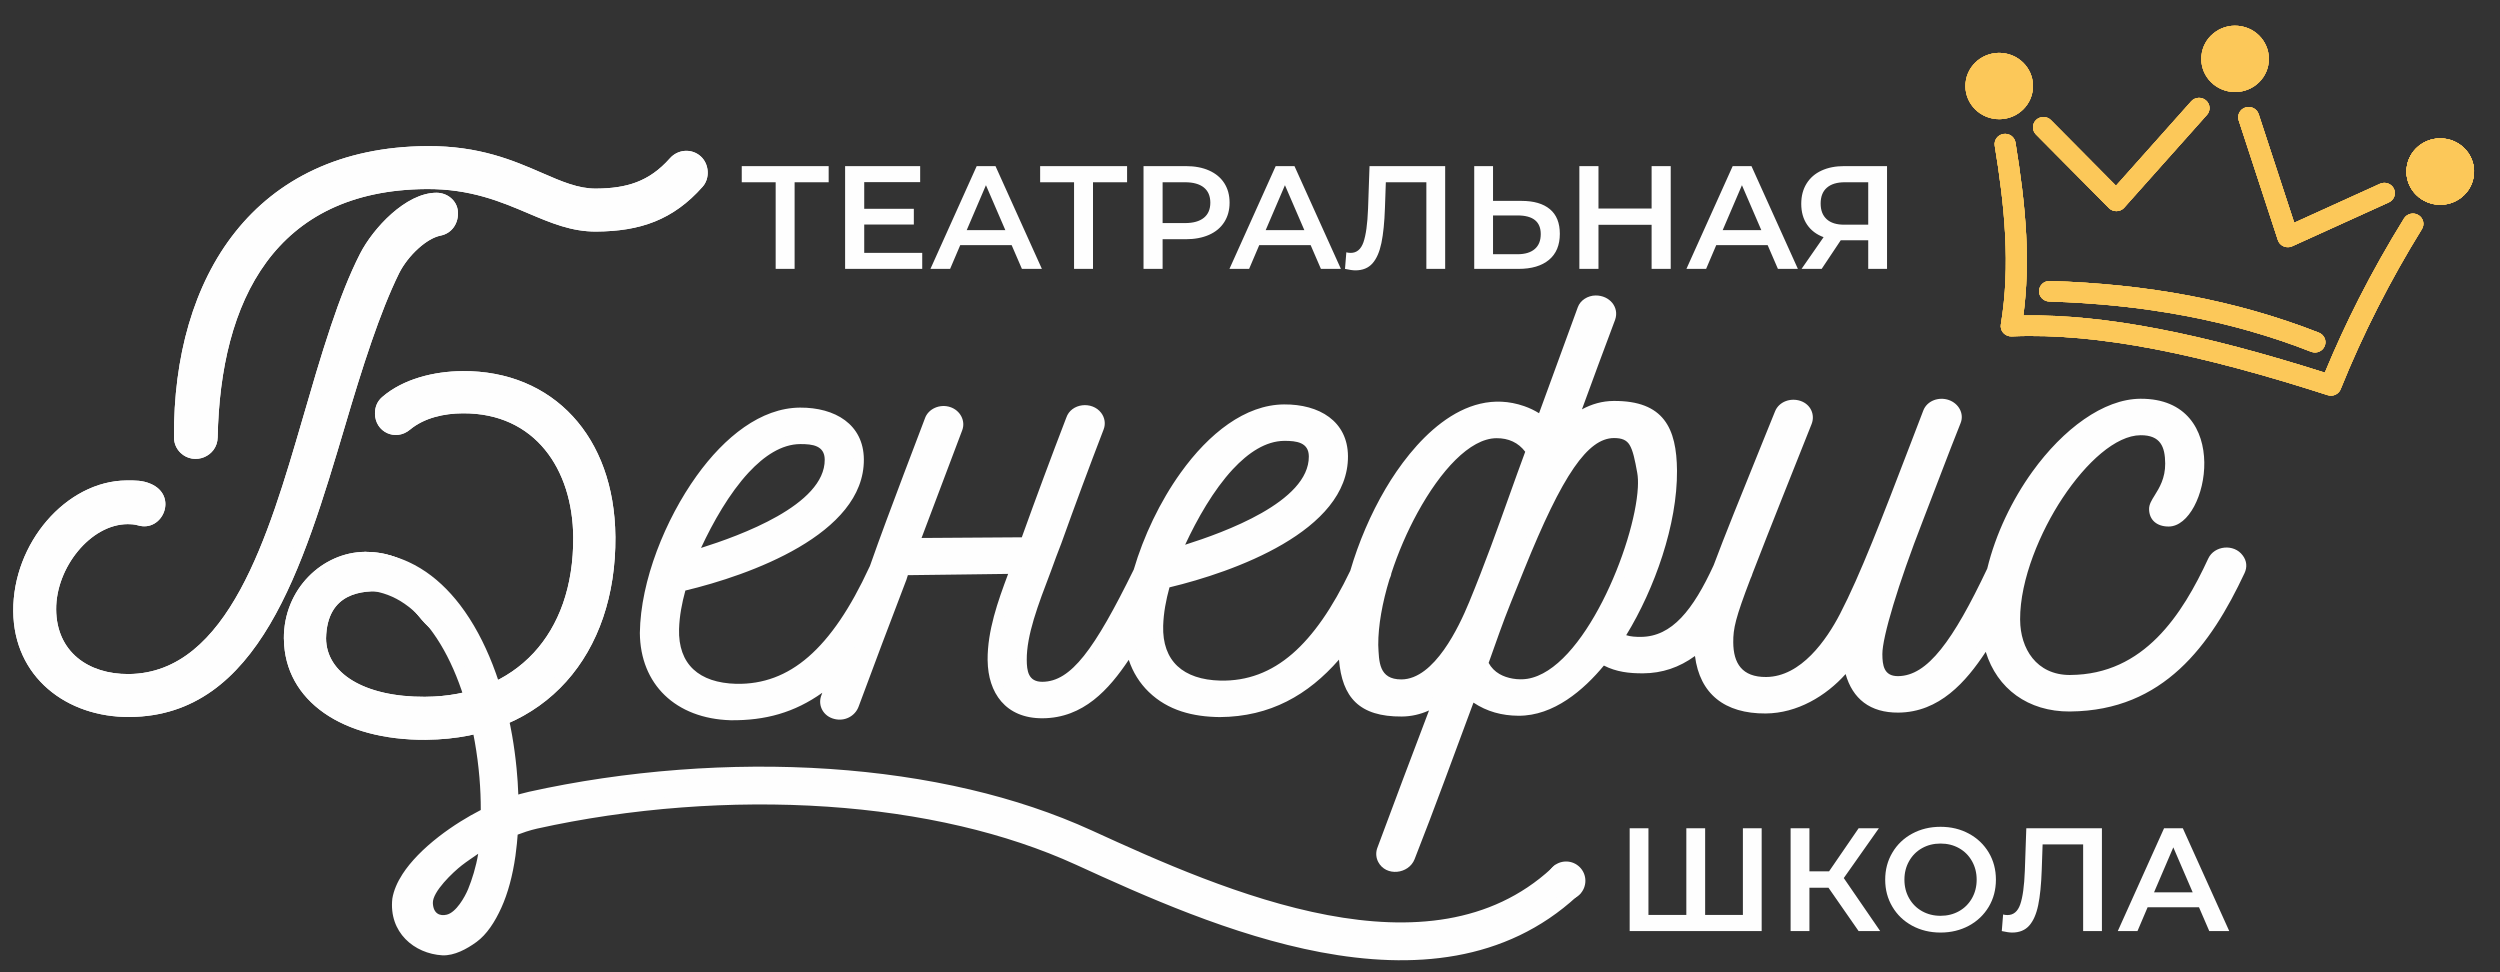 <svg width="90" height="35" viewBox="0 0 90 35" fill="none" xmlns="http://www.w3.org/2000/svg">
<rect x="0" y="0" width="90" height="35" fill="#333333" stroke="none"/>
<path d="M32.153 20.238C31.886 20.135 31.572 20.259 31.463 20.496C30.088 23.471 28.529 24.83 26.502 24.79C25.018 24.761 24.216 23.953 24.261 22.64C24.277 22.156 24.352 21.718 24.521 21.118C27.26 20.478 30.932 18.979 30.913 16.537C30.905 15.431 30.035 14.838 28.799 14.847C25.883 14.866 23.32 19.673 23.222 22.623C23.159 24.512 24.433 25.771 26.484 25.758C28.981 25.741 30.856 24.212 32.43 20.881C32.461 20.814 32.478 20.765 32.478 20.696C32.477 20.512 32.358 20.316 32.153 20.238V20.238ZM24.908 20.009C25.685 18.23 27.101 15.825 28.807 15.814C29.351 15.81 29.871 15.922 29.875 16.544C29.888 18.249 26.955 19.397 24.908 20.009V20.009ZM41.745 20.174C41.467 20.059 41.18 20.175 41.054 20.432C39.564 23.48 38.689 24.71 37.527 24.717C37.008 24.721 36.783 24.423 36.778 23.755C36.771 22.833 37.183 21.748 37.668 20.478L38.031 19.508C38.685 17.684 39.14 16.481 39.557 15.397C39.674 15.095 39.429 14.753 39.058 14.756C38.836 14.757 38.645 14.876 38.566 15.082C38.112 16.262 37.524 17.83 36.919 19.515L32.914 19.542L34.465 15.431C34.579 15.128 34.337 14.787 33.966 14.789C33.743 14.791 33.553 14.91 33.474 15.115C33.02 16.295 32.432 17.863 31.802 19.549L31.463 20.519L29.743 25.091C29.51 25.71 30.5 26.013 30.734 25.384C31.48 23.373 32.066 21.805 32.551 20.535C33.886 20.526 35.245 20.494 36.556 20.485C36.119 21.64 35.732 22.702 35.74 23.762C35.748 24.89 36.348 25.693 37.534 25.685C39.215 25.674 40.374 24.31 42.021 20.818C42.143 20.559 42.023 20.29 41.745 20.174V20.174ZM49.581 20.123C49.313 20.02 49 20.144 48.891 20.381C47.516 23.356 45.957 24.715 43.93 24.675C42.446 24.646 41.644 23.837 41.688 22.524C41.705 22.04 41.78 21.602 41.949 21.002C44.688 20.362 48.36 18.864 48.341 16.422C48.333 15.316 47.463 14.723 46.227 14.731C43.31 14.751 40.748 19.558 40.65 22.508C40.587 24.397 41.861 25.656 43.912 25.643C46.409 25.626 48.283 24.096 49.858 20.766C49.975 20.517 49.851 20.227 49.581 20.123V20.123ZM42.336 19.894C43.113 18.115 44.529 15.71 46.234 15.699C46.778 15.695 47.298 15.807 47.303 16.429C47.316 18.133 44.383 19.282 42.336 19.894V19.894ZM62.386 19.992C62.188 19.993 62 20.113 61.918 20.294C61.125 22.054 60.308 23.092 59.072 23.101C58.8 23.102 58.528 23.081 58.28 22.945C59.428 21.14 60.201 18.762 60.187 16.943C60.174 15.284 59.6 14.597 58.093 14.607C57.573 14.61 57.08 14.798 56.589 15.193C57.073 13.853 57.551 12.558 57.97 11.452C58.084 11.149 57.841 10.807 57.445 10.81C57.248 10.812 57.046 10.927 56.978 11.113L55.501 15.154C55.103 14.857 54.583 14.634 53.89 14.634C50.998 14.635 48.343 19.901 48.369 23.287C48.382 24.945 48.955 25.632 50.463 25.622C50.908 25.619 51.352 25.478 51.795 25.176C51.14 26.885 50.464 28.687 49.759 30.58C49.665 30.834 49.809 31.12 50.086 31.2C50.355 31.277 50.659 31.105 50.751 30.873C51.314 29.443 52.083 27.339 52.955 25.007C53.378 25.35 53.924 25.59 54.666 25.595C55.753 25.601 56.811 24.843 57.692 23.732C58.139 24.005 58.609 24.071 59.153 24.068C60.686 24.057 61.894 22.946 62.885 20.68C63.036 20.335 62.707 19.99 62.386 19.992V19.992ZM50.456 24.632C49.714 24.637 49.439 24.224 49.432 23.233C49.41 20.446 51.796 15.616 53.873 15.602C54.416 15.599 54.839 15.826 55.114 16.239C54.532 17.786 53.911 19.685 53.054 21.758C52.211 23.799 51.296 24.626 50.456 24.632V24.632ZM54.683 24.627C54.09 24.599 53.618 24.358 53.392 23.875C53.658 23.136 53.91 22.392 54.215 21.635L54.701 20.434C56.075 17.032 57.012 15.604 58.1 15.597C58.842 15.592 58.947 16.019 59.124 16.996C59.434 18.699 57.219 24.745 54.683 24.627ZM72.546 19.971C72.281 19.85 71.971 19.981 71.856 20.229C70.48 23.191 69.515 24.506 68.328 24.514C67.809 24.517 67.585 24.219 67.579 23.551C67.575 22.929 68.125 21.058 69.05 18.681C69.41 17.756 69.873 16.509 70.408 15.17C70.528 14.87 70.279 14.526 69.884 14.529C69.686 14.53 69.488 14.646 69.417 14.831C68.155 18.11 67.25 20.554 66.407 22.177C65.593 23.744 64.596 24.538 63.582 24.545C62.692 24.551 62.219 24.07 62.212 23.126C62.205 22.204 62.471 21.718 65.044 15.206C65.163 14.905 64.965 14.561 64.544 14.564C64.347 14.565 64.152 14.683 64.077 14.867C61.749 20.619 61.165 21.981 61.173 23.133C61.185 24.699 62.008 25.523 63.565 25.513C64.771 25.505 65.876 24.75 66.543 23.857C66.7 24.87 67.248 25.488 68.336 25.481C69.992 25.47 71.224 24.059 72.798 20.614C72.911 20.366 72.811 20.092 72.546 19.971V19.971ZM80.357 19.919C80.09 19.816 79.777 19.941 79.667 20.177C78.439 22.829 76.931 24.457 74.533 24.473C73.347 24.48 72.549 23.61 72.539 22.32C72.518 19.556 75.132 15.508 77.061 15.495C77.802 15.49 78.126 15.879 78.133 16.686C78.14 17.607 77.549 18.003 77.552 18.325C77.554 18.625 77.753 18.785 78.074 18.782C78.643 18.779 79.179 17.715 79.171 16.679C79.161 15.412 78.462 14.518 77.053 14.527C74.532 14.544 71.473 18.711 71.501 22.304C71.515 24.193 72.711 25.452 74.516 25.44C77.383 25.421 79.157 23.708 80.634 20.562C80.665 20.495 80.683 20.447 80.682 20.378C80.681 20.193 80.562 19.997 80.357 19.919V19.919Z" fill="#FEFEFE"/>
<path d="M32.083 20.398C31.931 20.34 31.744 20.395 31.657 20.523C31.294 21.564 30.871 22.616 30.481 23.651C31.098 22.947 31.668 22.043 32.204 20.928C32.265 20.768 32.342 20.671 32.231 20.514C32.195 20.464 32.145 20.421 32.083 20.398ZM31.826 20.04C32.136 19.987 32.404 20.116 32.566 20.362C33.895 20.353 35.225 20.321 36.555 20.313C36.684 20.312 36.772 20.431 36.73 20.543C36.345 21.565 35.914 22.68 35.925 23.776C35.937 24.734 36.406 25.52 37.534 25.512C38.316 25.507 38.981 25.182 39.649 24.445C39.934 24.13 40.22 23.74 40.514 23.27C40.437 22.814 40.456 22.355 40.515 21.898C40.076 22.72 39.688 23.353 39.316 23.818C38.728 24.555 38.172 24.886 37.528 24.89C36.778 24.895 36.597 24.354 36.593 23.756C36.589 23.277 36.693 22.76 36.86 22.201C37.025 21.646 37.25 21.056 37.493 20.42C37.905 19.322 38.298 18.218 38.708 17.118C38.95 16.468 39.17 15.891 39.383 15.339C39.516 14.992 38.93 14.709 38.735 15.154C38.171 16.62 37.625 18.093 37.095 19.57C37.068 19.645 36.991 19.691 36.911 19.688L32.915 19.714C32.786 19.715 32.698 19.596 32.739 19.485L34.29 15.374C34.422 15.017 33.834 14.75 33.643 15.188C33.078 16.656 32.53 18.13 31.978 19.603L31.826 20.04V20.04ZM31.292 20.427L31.315 20.382C31.702 19.275 32.116 18.186 32.529 17.086C32.803 16.357 33.061 15.678 33.294 15.071C33.412 14.715 33.834 14.532 34.206 14.654C34.569 14.773 34.768 15.15 34.64 15.489L33.176 19.367L36.785 19.343C37.303 17.903 37.836 16.467 38.386 15.037C38.561 14.512 39.317 14.431 39.643 14.864C39.773 15.036 39.808 15.257 39.732 15.456C39.207 16.82 38.7 18.188 38.207 19.563C38.084 19.883 37.956 20.213 37.843 20.535C37.601 21.17 37.377 21.758 37.217 22.293C37.059 22.825 36.96 23.312 36.963 23.754C36.966 24.146 37.013 24.548 37.526 24.545C38.043 24.541 38.507 24.253 39.019 23.612C39.542 22.956 40.108 21.942 40.815 20.505C41.165 19.313 41.756 18.061 42.504 17.019C43.518 15.605 44.826 14.568 46.226 14.559C47.49 14.55 48.517 15.159 48.527 16.421C48.547 19.122 44.401 20.594 42.101 21.145C41.975 21.608 41.89 22.051 41.874 22.53C41.839 23.798 42.591 24.468 43.934 24.502C44.897 24.521 45.751 24.206 46.529 23.532C47.281 22.879 47.966 21.89 48.611 20.544C48.908 19.527 49.345 18.502 49.881 17.593C50.83 15.984 52.654 13.851 54.871 14.621C55.067 14.689 55.245 14.776 55.406 14.876L56.802 11.057C56.894 10.806 57.161 10.64 57.443 10.637C57.944 10.634 58.301 11.059 58.145 11.509C57.739 12.583 57.345 13.66 56.95 14.737C57.303 14.545 57.68 14.437 58.092 14.434C59.899 14.422 60.36 15.418 60.372 16.942C60.387 18.88 59.568 21.193 58.543 22.867C58.712 22.921 58.894 22.929 59.071 22.928C59.631 22.924 60.1 22.683 60.522 22.24C60.944 21.797 61.321 21.155 61.692 20.347C62.076 19.317 62.647 17.908 63.472 15.87L63.903 14.806C64.042 14.462 64.457 14.309 64.822 14.434C65.188 14.56 65.349 14.932 65.218 15.265C64.508 17.056 63.785 18.846 63.092 20.642C63.076 20.709 63.047 20.768 63.019 20.831C62.477 22.248 62.393 22.624 62.397 23.125C62.402 23.878 62.713 24.378 63.581 24.372C64.838 24.364 65.757 23.032 66.24 22.102C66.969 20.697 67.752 18.657 68.777 15.983L69.241 14.773C69.377 14.426 69.794 14.275 70.157 14.4C70.513 14.524 70.718 14.891 70.582 15.231C70.116 16.396 69.68 17.571 69.225 18.74C68.773 19.902 68.41 20.943 68.159 21.775C67.902 22.626 67.763 23.25 67.765 23.55C67.768 23.942 67.814 24.344 68.328 24.341C68.857 24.337 69.348 24.029 69.872 23.375C70.386 22.735 70.921 21.777 71.541 20.469C71.844 19.221 72.433 17.997 73.167 16.978C74.276 15.441 75.727 14.364 77.052 14.355C80.398 14.333 79.506 18.946 78.075 18.955C77.655 18.958 77.369 18.725 77.367 18.326C77.365 18.159 77.457 18.011 77.573 17.825C77.734 17.566 77.951 17.218 77.947 16.686C77.943 16.088 77.781 15.663 77.061 15.668C76.175 15.673 75.108 16.636 74.251 17.93C73.461 19.122 72.718 20.852 72.724 22.305L72.725 22.32C72.731 23.345 73.309 24.299 74.516 24.3L74.533 24.299C77.188 24.283 78.564 22.122 79.496 20.109C79.714 19.638 80.422 19.566 80.737 19.995C80.886 20.188 80.904 20.42 80.804 20.631C79.585 23.229 77.885 25.582 74.535 25.613L74.516 25.614C73.007 25.622 71.895 24.79 71.487 23.466C70.776 24.546 69.819 25.644 68.337 25.654C67.323 25.66 66.695 25.158 66.442 24.266C65.736 25.057 64.697 25.678 63.566 25.685C62.085 25.695 61.192 24.978 61.019 23.616C60.454 24.029 59.835 24.236 59.154 24.24C58.653 24.243 58.185 24.189 57.74 23.96C57.014 24.839 55.932 25.774 54.665 25.767C54.071 25.764 53.528 25.617 53.045 25.294C52.344 27.174 51.66 29.065 50.925 30.932C50.712 31.472 49.895 31.565 49.616 31.031C49.542 30.889 49.523 30.721 49.572 30.559C49.574 30.552 49.58 30.529 49.584 30.524C50.199 28.872 50.817 27.222 51.445 25.576C51.137 25.715 50.808 25.793 50.464 25.795C48.932 25.805 48.317 25.106 48.203 23.747C47.094 25.018 45.726 25.803 43.913 25.815C42.943 25.805 42.048 25.579 41.356 24.91C41.029 24.593 40.784 24.203 40.635 23.754C39.921 24.82 39.005 25.848 37.535 25.858C36.194 25.866 35.569 24.934 35.555 23.779L35.554 23.762C35.547 22.703 35.922 21.65 36.293 20.66C35.089 20.671 33.886 20.697 32.683 20.706C32.651 20.788 32.642 20.86 32.604 20.941C32.03 22.439 31.466 23.937 30.909 25.441C30.782 25.782 30.408 25.981 30.03 25.881C29.649 25.785 29.446 25.419 29.555 25.071C29.568 25.027 29.587 24.982 29.603 24.939C28.604 25.651 27.555 25.942 26.306 25.929C24.32 25.871 23.049 24.632 23.035 22.787C23.058 20.899 23.96 18.69 25.076 17.134C26.09 15.72 27.398 14.683 28.799 14.674C30.062 14.666 31.089 15.275 31.099 16.537C31.119 19.237 26.973 20.709 24.673 21.26C24.547 21.723 24.462 22.166 24.446 22.645C24.411 23.914 25.164 24.583 26.506 24.618C27.469 24.636 28.323 24.322 29.101 23.647C29.896 22.957 30.615 21.893 31.292 20.427V20.427ZM30.47 22.635C29.541 23.958 28.305 24.998 26.498 24.963C24.946 24.925 24.038 24.097 24.075 22.636C24.093 22.095 24.195 21.596 24.341 21.074C24.359 21.011 24.412 20.965 24.476 20.95C26.594 20.455 30.747 19.052 30.728 16.538C30.72 15.473 29.852 15.013 28.8 15.019C27.54 15.027 26.335 16 25.384 17.326C24.308 18.826 23.429 20.965 23.405 22.785C23.418 24.442 24.532 25.532 26.317 25.583C27.627 25.599 28.693 25.241 29.68 24.432L30.47 22.635ZM31.405 23.053C31.013 23.615 30.602 24.091 30.168 24.484C30.082 24.712 29.992 24.941 29.91 25.17C29.79 25.565 30.41 25.73 30.558 25.328L31.405 23.053ZM24.736 19.944C25.363 18.51 26.844 15.654 28.806 15.642C29.471 15.637 30.055 15.821 30.061 16.543C30.075 18.495 26.61 19.682 24.965 20.174C24.814 20.219 24.678 20.079 24.736 19.944V19.944ZM26.953 17.009C26.257 17.759 25.669 18.797 25.237 19.726C26.624 19.287 29.703 18.183 29.69 16.545C29.686 16.041 29.25 15.984 28.807 15.987C28.143 15.991 27.515 16.405 26.953 17.009V17.009ZM41.669 20.332C41.482 20.255 41.305 20.336 41.223 20.504L41.161 20.631C40.958 21.333 40.838 22.007 40.834 22.734C41.156 22.169 41.492 21.51 41.851 20.748C41.933 20.574 41.851 20.408 41.669 20.332V20.332ZM41.374 19.974C41.866 19.866 42.349 20.281 42.239 20.753C44.294 20.233 48.174 18.851 48.156 16.423C48.148 15.357 47.28 14.897 46.228 14.904C44.968 14.912 43.763 15.885 42.812 17.211C42.214 18.044 41.72 19.014 41.374 19.974V19.974ZM41.519 22.244C41.308 22.644 41.104 23.007 40.903 23.335C41.188 24.682 42.292 25.426 43.745 25.468C45.715 25.491 47.064 24.624 48.184 23.205C48.186 22.792 48.226 22.353 48.3 21.901C47.355 23.47 46.025 24.889 43.926 24.848C42.373 24.81 41.466 23.982 41.503 22.52C41.506 22.426 41.511 22.335 41.519 22.244V22.244ZM49.51 20.282C49.343 20.218 49.133 20.293 49.061 20.449L48.959 20.667C48.76 21.353 48.629 22.033 48.578 22.667C48.962 22.106 49.327 21.456 49.678 20.716C49.719 20.587 49.749 20.526 49.659 20.399C49.623 20.348 49.572 20.306 49.51 20.282V20.282ZM49.194 19.937C49.442 19.875 49.703 19.938 49.883 20.109C50.109 19.487 50.387 18.87 50.7 18.299C51.582 16.689 52.755 15.437 53.872 15.43C54.47 15.426 54.956 15.674 55.271 16.148C55.304 16.196 55.307 16.255 55.286 16.304C55.089 16.827 54.895 17.371 54.689 17.947C54.268 19.125 53.8 20.435 53.227 21.82L53.224 21.829C52.801 22.851 51.862 24.795 50.457 24.804C49.41 24.811 49.246 24.026 49.246 23.218C49.245 22.886 49.276 22.526 49.337 22.15C49.084 22.578 48.824 22.967 48.555 23.318C48.564 24.089 48.698 24.63 48.998 24.97C49.293 25.305 49.768 25.454 50.462 25.45C50.915 25.447 51.324 25.283 51.685 25.036C51.833 24.936 52.03 25.075 51.97 25.234C51.282 27.031 50.606 28.831 49.935 30.634C49.846 30.908 50.11 31.141 50.388 31.005C50.474 30.962 50.545 30.892 50.576 30.813C51.34 28.871 52.052 26.905 52.78 24.95C52.824 24.834 52.98 24.797 53.077 24.877C53.536 25.247 54.061 25.419 54.666 25.422C55.85 25.429 56.889 24.453 57.543 23.629C57.603 23.553 57.718 23.536 57.8 23.591C58.218 23.845 58.664 23.898 59.153 23.895C59.826 23.891 60.435 23.656 60.989 23.187C60.983 22.802 61.035 22.454 61.127 22.079C60.631 22.742 59.991 23.267 59.073 23.273C58.759 23.275 58.461 23.245 58.185 23.093C58.097 23.045 58.068 22.939 58.12 22.856C59.168 21.209 60.016 18.87 60.002 16.943C59.996 16.155 59.862 15.604 59.557 15.259C59.262 14.925 58.788 14.775 58.093 14.779C57.561 14.783 57.106 15.005 56.71 15.323C56.567 15.439 56.355 15.301 56.413 15.138C56.865 13.887 57.324 12.639 57.794 11.394C57.905 11.111 57.525 10.869 57.262 11.039C57.213 11.071 57.173 11.115 57.154 11.168L55.677 15.209C55.633 15.329 55.471 15.365 55.374 15.28C54.91 14.938 54.447 14.816 53.862 14.807C52.507 14.825 51.191 16.089 50.207 17.759C49.807 18.438 49.463 19.182 49.194 19.937V19.937ZM50.028 20.835L50.024 20.843C49.764 21.691 49.614 22.52 49.617 23.218C49.645 23.812 49.63 24.464 50.455 24.459C51.639 24.451 52.528 22.552 52.878 21.704L52.882 21.696C53.453 20.314 53.918 19.011 54.337 17.839C54.538 17.278 54.728 16.745 54.908 16.263C54.659 15.933 54.306 15.772 53.873 15.775C52.914 15.781 51.855 16.951 51.031 18.456C50.655 19.142 50.331 19.896 50.088 20.642C50.08 20.716 50.057 20.766 50.028 20.835ZM42.164 19.829C42.791 18.394 44.272 15.539 46.234 15.526C46.899 15.522 47.483 15.706 47.488 16.428C47.503 18.38 44.038 19.566 42.392 20.059C42.241 20.104 42.106 19.964 42.164 19.829V19.829ZM44.381 16.894C43.685 17.644 43.097 18.682 42.665 19.611C44.052 19.171 47.13 18.068 47.118 16.43C47.114 15.926 46.678 15.869 46.235 15.871C45.571 15.876 44.943 16.29 44.381 16.894V16.894ZM62.386 20.165C62.169 20.166 62.102 20.334 62.032 20.487C61.607 21.628 61.421 22.284 61.372 22.816C61.844 22.299 62.276 21.596 62.674 20.703L62.737 20.501C62.736 20.338 62.566 20.164 62.386 20.165ZM62.283 19.827C62.527 19.791 62.763 19.888 62.923 20.059C63.565 18.419 64.22 16.783 64.869 15.146C65.028 14.739 64.391 14.581 64.251 14.928C63.59 16.558 62.918 18.188 62.283 19.827V19.827ZM62.079 22.514C61.852 22.83 61.614 23.103 61.365 23.331C61.438 24.627 62.133 25.349 63.564 25.34C64.708 25.332 65.759 24.604 66.391 23.759C66.489 23.627 66.709 23.681 66.728 23.838C66.866 24.722 67.312 25.315 68.335 25.308C69.783 25.299 70.721 24.028 71.371 22.97C71.302 22.55 71.303 22.125 71.338 21.703C70.924 22.496 70.543 23.118 70.17 23.582C69.571 24.329 68.986 24.682 68.329 24.686C67.579 24.691 67.398 24.15 67.394 23.552C67.392 23.219 67.535 22.562 67.801 21.682C68.055 20.843 68.42 19.794 68.876 18.622C69.331 17.452 69.768 16.277 70.234 15.11C70.379 14.728 69.726 14.538 69.591 14.889L69.127 16.1C68.099 18.78 67.316 20.824 66.574 22.252C66.017 23.324 65.015 24.708 63.583 24.718C62.502 24.725 62.033 24.075 62.026 23.127C62.025 22.922 62.036 22.739 62.079 22.514ZM54.674 24.8C54.036 24.77 53.486 24.507 53.222 23.944C53.203 23.903 53.202 23.859 53.216 23.82C53.483 23.069 53.743 22.314 54.042 21.575L54.527 20.373C55.219 18.661 55.802 17.443 56.352 16.649C56.931 15.812 57.487 15.429 58.099 15.425C58.547 15.422 58.806 15.555 58.984 15.842C59.141 16.096 59.215 16.461 59.307 16.967C59.337 17.133 59.346 17.335 59.333 17.565C59.226 19.548 57.406 24.406 55.041 24.779C54.92 24.798 54.797 24.805 54.674 24.8V24.8ZM53.982 24.265C54.259 24.427 54.656 24.489 54.98 24.438C55.995 24.278 56.957 23.075 57.683 21.66C58.422 20.22 58.908 18.57 58.963 17.549C58.974 17.344 58.967 17.166 58.941 17.024C58.856 16.554 58.788 16.217 58.663 16.014C58.559 15.846 58.394 15.768 58.101 15.77C57.626 15.773 57.169 16.107 56.664 16.836C56.13 17.609 55.557 18.806 54.874 20.495L54.389 21.696C54.1 22.411 53.85 23.14 53.591 23.865C53.685 24.037 53.818 24.17 53.982 24.265V24.265ZM72.468 20.128C72.299 20.055 72.117 20.127 72.035 20.279L71.894 20.579C71.747 21.193 71.675 21.797 71.689 22.426C71.99 21.886 72.299 21.264 72.624 20.554C72.652 20.459 72.678 20.401 72.638 20.301C72.611 20.229 72.552 20.167 72.468 20.128V20.128ZM72.603 19.805C72.687 19.842 72.756 19.882 72.823 19.944C73.103 19.179 73.49 18.421 73.935 17.749C74.854 16.361 76.035 15.329 77.06 15.322C77.998 15.316 78.312 15.889 78.318 16.685C78.323 17.311 78.077 17.706 77.894 17.999C77.806 18.139 77.737 18.252 77.737 18.324C77.739 18.531 77.861 18.611 78.074 18.61C78.28 18.608 78.498 18.381 78.672 18.043C78.886 17.628 78.99 17.125 78.985 16.665C78.972 15.514 78.362 14.692 77.054 14.7C75.859 14.708 74.519 15.722 73.475 17.171C72.915 17.948 72.442 18.848 72.124 19.785C72.289 19.733 72.442 19.744 72.603 19.805V19.805ZM72.367 21.93C72.16 22.334 71.958 22.701 71.758 23.034C72.024 24.374 73.018 25.281 74.53 25.267C75.908 25.255 77.024 24.837 77.973 24.045C78.938 23.239 79.736 22.044 80.464 20.493C80.518 20.378 80.506 20.301 80.43 20.188C80.279 19.985 79.939 20.026 79.838 20.245C78.839 22.402 77.362 24.627 74.534 24.645C73.096 24.645 72.354 23.547 72.354 22.305C72.353 22.182 72.358 22.057 72.367 21.93V21.93Z" fill="#FEFEFE"/>
<path d="M25.274 6.207C25.271 5.665 24.621 5.437 24.268 5.834C23.413 6.798 22.487 6.986 21.456 6.993C19.829 7.005 18.543 5.441 15.37 5.463C9.486 5.505 6.425 9.812 6.467 15.751C6.469 16.076 6.742 16.319 7.04 16.316C7.311 16.314 7.625 16.122 7.633 15.743C7.746 10.182 10.172 6.64 15.351 6.603C18.28 6.582 19.566 8.146 21.464 8.132C22.848 8.123 24.047 7.824 25.142 6.587C25.231 6.486 25.276 6.342 25.274 6.207ZM14.181 9.757C14.496 9.114 15.204 8.405 15.824 8.281C16.475 8.15 16.433 7.138 15.708 7.143C14.84 7.149 13.694 8.153 13.146 9.222C12.383 10.711 11.791 12.731 11.179 14.822C9.938 19.063 8.481 24.442 4.63 24.469C3.112 24.48 1.831 23.621 1.819 21.94C1.808 20.34 3.125 18.677 4.589 18.666C4.752 18.665 4.883 18.676 5.023 18.717C5.67 18.91 6.115 17.931 5.341 17.603C5.072 17.489 4.825 17.498 4.554 17.5C2.52 17.515 0.664 19.643 0.68 22.003C0.696 24.199 2.442 25.624 4.665 25.608C9.194 25.576 10.746 20.246 12.266 15.14C12.866 13.126 13.48 11.183 14.181 9.757V9.757ZM16.648 13.563C15.537 13.571 14.528 13.895 13.888 14.451C13.773 14.551 13.7 14.696 13.702 14.886C13.705 15.393 14.25 15.628 14.627 15.313C15.099 14.92 15.789 14.681 16.656 14.675C19.151 14.658 20.819 16.517 20.839 19.337C20.865 23.052 18.576 25.265 15.321 25.289C13.043 25.305 11.545 24.393 11.535 22.983C11.529 22.061 12.282 21.188 13.177 21.181C14.072 21.175 14.535 21.509 15.077 22.185C15.688 22.948 16.376 23.244 15.942 22.151C15.437 20.883 14.471 20.06 13.142 20.07C11.732 20.08 10.412 21.31 10.424 22.991C10.438 25.079 12.401 26.448 15.329 26.428C19.289 26.399 21.982 23.695 21.951 19.329C21.926 15.831 19.794 13.541 16.648 13.563V13.563Z" fill="#FEFEFE"/>
<path d="M25.071 6.208C25.069 5.856 24.65 5.71 24.421 5.969C23.591 6.905 22.675 7.188 21.457 7.197C20.735 7.202 20.097 6.924 19.355 6.601C18.364 6.17 17.177 5.654 15.371 5.667C9.391 5.709 6.631 10.186 6.67 15.75C6.673 16.229 7.42 16.233 7.43 15.739C7.534 10.577 9.668 6.44 15.351 6.399C17.015 6.388 18.154 6.871 19.169 7.302C19.952 7.635 20.659 7.935 21.464 7.929C22.918 7.919 24.003 7.566 24.989 6.453C25.046 6.389 25.072 6.291 25.071 6.208V6.208ZM25.221 5.625C25.53 5.9 25.567 6.413 25.294 6.722C24.228 7.926 23.039 8.325 21.465 8.336C20.576 8.342 19.833 8.026 19.01 7.677C18.031 7.261 16.933 6.795 15.352 6.806C9.903 6.845 7.936 10.816 7.836 15.746C7.823 16.436 6.992 16.77 6.502 16.304C6.359 16.167 6.265 15.973 6.264 15.752C6.222 9.957 9.16 5.304 15.37 5.26C17.261 5.247 18.491 5.782 19.517 6.228C20.218 6.533 20.82 6.794 21.455 6.79C22.556 6.782 23.365 6.546 24.116 5.7C24.408 5.37 24.899 5.34 25.221 5.625ZM13.998 9.668C14.315 9.023 15.055 8.228 15.785 8.082C16.196 7.995 16.189 7.342 15.709 7.346C15.336 7.348 14.893 7.57 14.474 7.91C14.016 8.281 13.596 8.79 13.327 9.314C12.952 10.047 12.617 10.916 12.299 11.861C11.924 12.979 11.598 14.115 11.267 15.246C10.029 19.489 8.523 24.645 4.631 24.673C2.955 24.684 1.628 23.701 1.616 21.941C1.61 21.093 1.954 20.228 2.494 19.577C3.062 18.891 3.919 18.374 4.836 18.473C5.057 18.497 5.249 18.622 5.434 18.43C5.643 18.212 5.553 17.913 5.262 17.79C5.032 17.693 4.798 17.702 4.555 17.703C3.597 17.71 2.676 18.222 1.996 19.012C1.314 19.805 0.876 20.877 0.884 22.002C0.899 24.145 2.623 25.419 4.665 25.405C9.008 25.374 10.549 20.196 12.037 15.196C12.341 14.179 12.647 13.165 12.993 12.162C13.312 11.239 13.644 10.389 13.998 9.668V9.668ZM15.065 8.939C14.772 9.202 14.517 9.534 14.363 9.846C14.017 10.551 13.691 11.386 13.377 12.294C13.034 13.29 12.726 14.302 12.428 15.312C10.898 20.454 9.313 25.779 4.666 25.811C2.397 25.827 0.494 24.372 0.477 22.003C0.469 20.777 0.945 19.61 1.687 18.747C2.441 17.871 3.471 17.304 4.553 17.297C4.865 17.295 5.125 17.29 5.42 17.416C6.428 17.845 5.856 19.177 4.966 18.913C4.842 18.876 4.719 18.869 4.59 18.869C3.923 18.874 3.282 19.263 2.808 19.837C2.325 20.42 2.017 21.189 2.022 21.939C2.033 23.47 3.183 24.276 4.63 24.266C8.218 24.241 9.677 19.244 10.877 15.133C11.209 13.996 11.536 12.854 11.913 11.732C12.235 10.772 12.578 9.886 12.965 9.129C13.432 8.218 14.606 6.947 15.707 6.939C16.096 6.937 16.451 7.211 16.484 7.61C16.518 8.02 16.28 8.398 15.864 8.481C15.607 8.532 15.324 8.707 15.065 8.939ZM16.649 13.767C15.752 13.775 14.714 14.002 14.021 14.604C13.792 14.804 13.911 15.255 14.25 15.252C14.333 15.252 14.419 15.222 14.497 15.157C15.095 14.659 15.892 14.477 16.655 14.472C17.963 14.463 19.057 14.948 19.827 15.806C20.591 16.658 21.032 17.875 21.042 19.336C21.055 21.215 20.489 22.726 19.511 23.781C18.422 24.956 16.883 25.492 15.304 25.492C14.135 25.497 13.16 25.263 12.472 24.845C11.75 24.405 11.338 23.765 11.332 22.984C11.325 21.982 12.138 20.985 13.176 20.978L13.81 21.295C13.068 21.246 11.769 21.315 11.739 22.982C11.743 23.611 12.085 24.132 12.684 24.497C13.309 24.878 14.21 25.09 15.302 25.085L15.321 25.084C16.919 25.074 18.273 24.517 19.213 23.504C20.122 22.523 20.648 21.108 20.636 19.338C20.618 16.904 19.267 14.86 16.657 14.879C15.994 14.883 15.277 15.036 14.757 15.469C14.242 15.898 13.503 15.557 13.499 14.887C13.497 14.656 13.58 14.45 13.755 14.297C14.518 13.634 15.638 13.37 16.628 13.36L16.648 13.359C18.281 13.349 19.652 13.939 20.62 14.988C21.579 16.027 22.137 17.515 22.154 19.308L22.155 19.329C22.183 23.526 19.67 26.59 15.35 26.631L15.329 26.632C13.822 26.641 12.558 26.29 11.666 25.666C10.759 25.031 10.235 24.117 10.221 23.012L10.219 22.991C10.214 22.094 10.564 21.316 11.103 20.762C11.645 20.205 12.38 19.872 13.141 19.867C14.453 19.857 15.41 20.605 15.965 21.708C15.715 21.349 15.335 21.102 14.925 20.962C14.463 20.528 13.868 20.268 13.143 20.273C12.493 20.278 11.863 20.565 11.395 21.045C10.881 21.575 10.62 22.271 10.627 23.006C10.639 23.972 11.101 24.773 11.899 25.332C12.723 25.91 13.906 26.234 15.329 26.224C19.439 26.184 21.785 23.308 21.747 19.313C21.719 16.217 19.919 13.743 16.649 13.767V13.767ZM16.265 22.52C16.279 22.607 16.285 22.693 16.274 22.771L16.265 22.52Z" fill="#FEFEFE"/>
<path d="M29.832 6.561H28.606V9.68H27.924V6.561H26.703V5.98H29.832V6.561V6.561ZM33.2 9.104V9.68H30.424V5.98H33.126V6.556H31.112V7.518H32.898V8.084H31.112V9.104H33.2V9.104ZM36.419 8.824H34.569L34.204 9.68H33.496L35.161 5.98H35.838L37.508 9.68H36.789L36.419 8.824ZM36.192 8.284L35.494 6.667L34.802 8.284H36.192ZM40.575 6.561H39.348V9.68H38.666V6.561H37.445V5.98H40.575V6.561V6.561ZM42.689 5.98C43.01 5.98 43.289 6.032 43.527 6.138C43.765 6.244 43.947 6.396 44.074 6.593C44.201 6.79 44.265 7.025 44.265 7.296C44.265 7.564 44.201 7.797 44.074 7.996C43.947 8.195 43.765 8.348 43.527 8.454C43.289 8.559 43.01 8.612 42.689 8.612H41.854V9.68H41.167V5.98H42.689ZM42.658 8.031C42.957 8.031 43.184 7.967 43.34 7.84C43.495 7.714 43.572 7.532 43.572 7.296C43.572 7.06 43.495 6.878 43.34 6.751C43.184 6.625 42.957 6.561 42.658 6.561H41.854V8.031H42.658V8.031ZM47.183 8.824H45.333L44.968 9.68H44.26L45.925 5.98H46.601L48.272 9.68H47.553L47.183 8.824ZM46.956 8.284L46.258 6.667L45.565 8.284H46.956ZM52.026 5.98V9.68H51.349V6.561H49.89L49.858 7.486C49.84 8.004 49.798 8.425 49.731 8.747C49.664 9.07 49.557 9.315 49.409 9.482C49.261 9.649 49.056 9.733 48.795 9.733C48.704 9.733 48.579 9.715 48.42 9.68L48.468 9.083C48.513 9.097 48.566 9.104 48.626 9.104C48.841 9.104 48.994 8.976 49.084 8.721C49.173 8.465 49.229 8.062 49.25 7.513L49.303 5.98H52.026V5.98ZM54.775 7.232C55.218 7.232 55.559 7.332 55.797 7.531C56.035 7.73 56.154 8.025 56.154 8.417C56.154 8.825 56.024 9.138 55.763 9.355C55.502 9.572 55.136 9.68 54.663 9.68H53.072V5.98H53.749V7.232H54.775V7.232ZM54.632 9.152C54.9 9.152 55.106 9.09 55.25 8.966C55.395 8.843 55.467 8.663 55.467 8.427C55.467 7.98 55.189 7.756 54.632 7.756H53.749V9.152H54.632ZM60.146 5.98V9.68H59.458V8.094H57.545V9.68H56.857V5.98H57.545V7.507H59.458V5.98H60.146ZM63.635 8.824H61.785L61.42 9.68H60.711L62.377 5.98H63.053L64.724 9.68H64.005L63.635 8.824ZM63.407 8.284L62.71 6.667L62.017 8.284H63.407ZM67.933 5.98V9.68H67.256V8.649H66.342H66.267L65.58 9.68H64.856L65.649 8.538C65.392 8.443 65.194 8.293 65.054 8.086C64.915 7.88 64.845 7.631 64.845 7.338C64.845 7.056 64.909 6.813 65.036 6.609C65.163 6.404 65.342 6.248 65.575 6.141C65.808 6.033 66.081 5.98 66.394 5.98H67.933V5.98ZM66.416 6.561C66.134 6.561 65.918 6.626 65.768 6.757C65.618 6.887 65.543 7.077 65.543 7.328C65.543 7.571 65.615 7.758 65.76 7.891C65.904 8.023 66.114 8.089 66.389 8.089H67.256V6.561H66.416V6.561Z" fill="#FEFEFE"/>
<path d="M63.42 29.818V33.519H58.668V29.818H59.344V32.937H60.708V29.818H61.385V32.937H62.744V29.818H63.42ZM65.826 31.959H65.139V33.519H64.462V29.818H65.139V31.367H65.847L66.91 29.818H67.639L66.376 31.61L67.687 33.519H66.91L65.826 31.959V31.959ZM69.859 33.572C69.482 33.572 69.142 33.489 68.839 33.326C68.536 33.162 68.298 32.934 68.126 32.644C67.953 32.353 67.867 32.028 67.867 31.668C67.867 31.309 67.953 30.984 68.126 30.693C68.298 30.402 68.536 30.175 68.839 30.011C69.142 29.847 69.482 29.765 69.859 29.765C70.237 29.765 70.577 29.847 70.88 30.011C71.183 30.175 71.421 30.401 71.594 30.69C71.766 30.979 71.853 31.305 71.853 31.668C71.853 32.031 71.766 32.357 71.594 32.646C71.421 32.935 71.183 33.162 70.88 33.326C70.577 33.489 70.237 33.572 69.859 33.572V33.572ZM69.859 32.969C70.106 32.969 70.328 32.913 70.526 32.802C70.723 32.691 70.878 32.536 70.991 32.337C71.104 32.138 71.16 31.915 71.16 31.668C71.16 31.422 71.104 31.199 70.991 31C70.878 30.8 70.723 30.645 70.526 30.534C70.328 30.423 70.106 30.368 69.859 30.368C69.613 30.368 69.391 30.423 69.193 30.534C68.996 30.645 68.841 30.8 68.728 31C68.615 31.199 68.559 31.422 68.559 31.668C68.559 31.915 68.615 32.138 68.728 32.337C68.841 32.536 68.996 32.691 69.193 32.802C69.391 32.913 69.613 32.969 69.859 32.969ZM75.669 29.818V33.519H74.993V30.399H73.534L73.502 31.325C73.484 31.843 73.442 32.263 73.375 32.586C73.308 32.908 73.201 33.153 73.053 33.32C72.905 33.488 72.7 33.572 72.439 33.572C72.348 33.572 72.223 33.554 72.064 33.519L72.112 32.921C72.157 32.935 72.21 32.942 72.27 32.942C72.485 32.942 72.638 32.815 72.728 32.559C72.817 32.304 72.873 31.901 72.894 31.351L72.947 29.818H75.669ZM79.164 32.662H77.314L76.949 33.519H76.24L77.906 29.818H78.582L80.253 33.519H79.534L79.164 32.662ZM78.936 32.123L78.239 30.505L77.546 32.123H78.936Z" fill="#FEFEFE"/>
<path d="M25.274 6.207C25.271 5.665 24.621 5.437 24.268 5.834C23.413 6.798 22.487 6.986 21.456 6.993C19.829 7.005 18.543 5.441 15.37 5.463C9.486 5.505 6.425 9.812 6.467 15.751C6.469 16.076 6.742 16.319 7.04 16.316C7.311 16.314 7.625 16.122 7.633 15.743C7.746 10.182 10.172 6.64 15.351 6.603C18.28 6.582 19.566 8.146 21.464 8.132C22.848 8.123 24.047 7.824 25.142 6.587C25.231 6.486 25.276 6.342 25.274 6.207ZM14.181 9.757C14.496 9.114 15.204 8.405 15.824 8.281C16.475 8.15 16.433 7.138 15.708 7.143C14.84 7.149 13.694 8.153 13.146 9.222C12.383 10.711 11.791 12.731 11.179 14.822C9.938 19.063 8.481 24.442 4.63 24.469C3.112 24.48 1.831 23.621 1.819 21.94C1.808 20.34 3.125 18.677 4.589 18.666C4.752 18.665 4.883 18.676 5.023 18.717C5.67 18.91 6.115 17.931 5.341 17.603C5.072 17.489 4.825 17.498 4.554 17.5C2.52 17.515 0.664 19.643 0.68 22.003C0.696 24.199 2.442 25.624 4.665 25.608C9.194 25.576 10.746 20.246 12.266 15.14C12.866 13.126 13.48 11.183 14.181 9.757V9.757ZM16.648 13.563C15.537 13.571 14.528 13.895 13.888 14.451C13.773 14.551 13.7 14.696 13.702 14.886C13.705 15.393 14.25 15.628 14.627 15.313C15.099 14.92 15.789 14.681 16.656 14.675C19.151 14.658 20.819 16.517 20.839 19.337C20.865 23.052 18.576 25.265 15.321 25.289C13.043 25.305 11.545 24.393 11.535 22.983C11.529 22.061 12.282 21.188 13.177 21.181C14.072 21.175 14.535 21.509 15.077 22.185C15.688 22.948 16.376 23.244 15.942 22.151C15.437 20.883 14.471 20.06 13.142 20.07C11.732 20.08 10.412 21.31 10.424 22.991C10.438 25.079 12.401 26.448 15.329 26.428C19.289 26.399 21.982 23.695 21.951 19.329C21.926 15.831 19.794 13.541 16.648 13.563V13.563Z" fill="#FEFEFE"/>
<path d="M16.649 13.767C15.752 13.775 14.715 14.002 14.021 14.605C13.792 14.805 13.911 15.255 14.25 15.252C14.333 15.252 14.419 15.222 14.497 15.157C15.095 14.659 15.892 14.477 16.656 14.472C17.963 14.463 19.057 14.948 19.827 15.806C20.591 16.657 21.031 17.874 21.042 19.336C21.055 21.215 20.489 22.726 19.511 23.781C18.422 24.956 16.883 25.492 15.304 25.492C14.135 25.497 13.16 25.263 12.472 24.845C11.75 24.405 11.338 23.765 11.332 22.984C11.325 21.982 12.138 20.985 13.176 20.978L13.81 21.295C13.068 21.246 11.769 21.315 11.738 22.982C11.743 23.611 12.085 24.132 12.684 24.497C13.309 24.878 14.21 25.091 15.302 25.085L15.321 25.084C16.919 25.074 18.273 24.517 19.213 23.504C20.122 22.523 20.648 21.108 20.636 19.338C20.618 16.904 19.267 14.86 16.657 14.879C15.994 14.883 15.277 15.036 14.757 15.469C14.242 15.898 13.503 15.558 13.499 14.887C13.497 14.656 13.58 14.45 13.755 14.297C14.518 13.634 15.638 13.37 16.629 13.361L16.649 13.359C18.281 13.349 19.652 13.939 20.62 14.988C21.579 16.027 22.137 17.515 22.154 19.308L22.155 19.329C22.182 23.526 19.67 26.59 15.351 26.631L15.329 26.632C13.822 26.641 12.558 26.29 11.666 25.666C10.759 25.031 10.235 24.117 10.221 23.012L10.219 22.991C10.214 22.094 10.564 21.316 11.103 20.762C11.645 20.205 12.38 19.872 13.141 19.867C14.453 19.857 15.41 20.605 15.965 21.708C15.715 21.349 15.335 21.102 14.925 20.962C14.463 20.528 13.868 20.268 13.143 20.273C12.494 20.278 11.863 20.565 11.395 21.045C10.881 21.575 10.62 22.271 10.627 23.006C10.639 23.972 11.1 24.773 11.899 25.332C12.723 25.91 13.906 26.235 15.329 26.224C19.439 26.184 21.785 23.308 21.747 19.313C21.719 16.217 19.919 13.743 16.649 13.767V13.767Z" fill="#FEFEFE"/>
<path d="M15.065 8.939C14.772 9.202 14.517 9.534 14.363 9.846C14.017 10.551 13.691 11.386 13.378 12.294C13.034 13.29 12.726 14.302 12.428 15.312C10.898 20.454 9.313 25.779 4.666 25.811C2.397 25.827 0.494 24.372 0.477 22.003C0.468 20.777 0.945 19.61 1.687 18.747C2.441 17.871 3.471 17.305 4.553 17.297C4.865 17.295 5.124 17.29 5.421 17.416C6.428 17.845 5.856 19.177 4.966 18.912C4.842 18.876 4.719 18.869 4.59 18.869C3.923 18.874 3.283 19.263 2.808 19.837C2.325 20.42 2.017 21.189 2.022 21.939C2.033 23.47 3.183 24.276 4.63 24.266C8.218 24.241 9.677 19.244 10.877 15.133C11.209 13.996 11.536 12.854 11.913 11.732C12.235 10.772 12.578 9.886 12.965 9.129C13.432 8.218 14.606 6.947 15.707 6.939C16.096 6.937 16.451 7.212 16.484 7.61C16.518 8.02 16.28 8.398 15.864 8.481C15.607 8.532 15.324 8.706 15.065 8.939Z" fill="#FEFEFE"/>
<path d="M13.998 9.668C14.315 9.023 15.055 8.227 15.785 8.082C16.196 7.995 16.189 7.342 15.709 7.346C15.336 7.348 14.893 7.569 14.474 7.91C14.016 8.281 13.596 8.79 13.327 9.315C12.952 10.047 12.617 10.916 12.299 11.861C11.924 12.979 11.598 14.115 11.267 15.246C10.029 19.489 8.524 24.645 4.631 24.673C2.955 24.684 1.628 23.701 1.616 21.941C1.61 21.092 1.954 20.228 2.494 19.577C3.062 18.891 3.919 18.373 4.836 18.473C5.057 18.497 5.249 18.622 5.434 18.43C5.643 18.212 5.553 17.913 5.262 17.79C5.032 17.693 4.798 17.702 4.555 17.703C3.597 17.71 2.676 18.222 1.996 19.012C1.314 19.805 0.876 20.877 0.884 22.002C0.899 24.145 2.623 25.419 4.665 25.405C9.008 25.374 10.549 20.196 12.037 15.196C12.341 14.179 12.647 13.165 12.993 12.162C13.312 11.239 13.644 10.389 13.998 9.668V9.668Z" fill="#FEFEFE"/>
<path d="M25.221 5.625C25.53 5.9 25.568 6.413 25.294 6.722C24.228 7.925 23.039 8.325 21.465 8.336C20.576 8.342 19.833 8.026 19.01 7.677C18.031 7.261 16.933 6.795 15.352 6.806C9.903 6.845 7.936 10.816 7.836 15.746C7.823 16.436 6.992 16.77 6.502 16.304C6.359 16.167 6.265 15.973 6.264 15.752C6.222 9.957 9.16 5.304 15.37 5.26C17.261 5.247 18.491 5.782 19.517 6.228C20.218 6.533 20.82 6.795 21.455 6.79C22.556 6.782 23.365 6.546 24.116 5.7C24.408 5.37 24.899 5.34 25.221 5.625V5.625Z" fill="#FEFEFE"/>
<path d="M25.071 6.207C25.069 5.855 24.65 5.71 24.421 5.969C23.591 6.905 22.675 7.188 21.457 7.197C20.735 7.202 20.097 6.924 19.355 6.601C18.364 6.17 17.177 5.654 15.371 5.667C9.391 5.709 6.631 10.185 6.67 15.75C6.673 16.229 7.42 16.233 7.43 15.739C7.534 10.577 9.668 6.44 15.351 6.399C17.015 6.388 18.154 6.871 19.169 7.302C19.952 7.635 20.659 7.935 21.464 7.929C22.918 7.919 24.003 7.566 24.989 6.452C25.046 6.389 25.072 6.291 25.071 6.207V6.207Z" fill="#FEFEFE"/>
<path d="M13.315 20.083C16.069 20.277 17.673 23.325 18.234 26.508C18.374 27.304 18.45 28.111 18.463 28.882C18.676 28.808 18.886 28.748 19.086 28.703C22.413 27.965 26.188 27.636 29.874 27.887C33.182 28.112 36.427 28.804 39.226 30.085C41.596 31.169 44.692 32.567 47.763 33.145C50.755 33.708 53.735 33.492 55.987 31.418L56.631 32.119C54.112 34.439 50.846 34.693 47.588 34.08C44.408 33.482 41.249 32.056 38.831 30.95C36.145 29.721 33.014 29.055 29.811 28.837C26.212 28.593 22.531 28.912 19.291 29.631C19.023 29.691 18.735 29.785 18.441 29.905C18.423 30.209 18.393 30.503 18.354 30.784C18.164 32.124 17.719 33.202 17.027 33.706C16.421 34.147 15.679 34.174 14.816 33.619L14.792 33.603L14.764 33.58C14.599 33.439 14.48 33.279 14.405 33.105C14.2 32.63 14.322 32.102 14.663 31.576C14.947 31.137 15.396 30.688 15.925 30.278C16.403 29.907 16.953 29.564 17.511 29.286C17.522 28.452 17.451 27.557 17.295 26.672C16.801 23.916 15.469 21.261 13.248 21.033L13.315 20.083V20.083ZM17.411 30.653L17.443 30.401C17.115 30.592 16.797 30.806 16.507 31.031C16.058 31.378 15.685 31.748 15.46 32.094C15.292 32.354 15.216 32.578 15.281 32.728C15.297 32.764 15.323 32.8 15.36 32.836C15.826 33.127 16.194 33.133 16.468 32.934C16.938 32.592 17.256 31.746 17.411 30.653V30.653Z" fill="#FEFEFE"/>
<path d="M13.329 19.879C14.661 19.973 15.734 20.697 16.559 21.774C17.508 23.014 18.128 24.725 18.436 26.473C18.505 26.868 18.559 27.271 18.598 27.676C18.628 27.988 18.649 28.298 18.659 28.604L18.725 28.584C18.826 28.555 18.932 28.529 19.042 28.504C20.752 28.125 22.578 27.853 24.446 27.712C26.238 27.576 28.074 27.56 29.888 27.683C31.602 27.8 33.3 28.041 34.929 28.424C36.463 28.785 37.939 29.272 39.311 29.9C40.488 30.438 41.847 31.056 43.304 31.614C44.75 32.167 46.28 32.658 47.8 32.944C49.274 33.221 50.743 33.307 52.118 33.069C53.481 32.832 54.754 32.275 55.848 31.268L55.999 31.129L56.92 32.131L56.77 32.269C55.48 33.457 53.998 34.116 52.423 34.4C50.857 34.682 49.201 34.591 47.55 34.281C45.945 33.978 44.349 33.469 42.851 32.896C41.365 32.328 39.962 31.692 38.746 31.135C37.458 30.546 36.063 30.086 34.605 29.745C33.055 29.382 31.436 29.153 29.797 29.041C28.047 28.922 26.275 28.937 24.544 29.068C22.737 29.204 20.977 29.466 19.335 29.83C19.21 29.858 19.079 29.894 18.943 29.938C18.843 29.97 18.74 30.007 18.636 30.047L18.608 30.373C18.593 30.526 18.576 30.673 18.556 30.812C18.456 31.518 18.286 32.156 18.048 32.68C17.815 33.194 17.521 33.644 17.154 33.911C16.806 34.165 16.356 34.409 15.927 34.392C14.914 34.333 13.99 33.568 14.124 32.349C14.173 32.056 14.301 31.759 14.492 31.465C14.638 31.239 14.826 31.011 15.042 30.788C15.265 30.558 15.522 30.332 15.8 30.116C16.045 29.927 16.307 29.744 16.578 29.575C16.817 29.426 17.062 29.286 17.308 29.16C17.309 28.788 17.294 28.4 17.261 28.004C17.225 27.575 17.169 27.14 17.093 26.707C16.832 25.248 16.333 23.819 15.589 22.783C14.971 21.922 14.242 21.357 13.284 21.259L13.03 21.216L13.126 19.864L13.329 19.879V19.879ZM16.234 22.022C15.521 21.091 14.613 20.448 13.504 20.307L13.465 20.857C14.462 21.022 15.278 21.651 15.92 22.545C16.701 23.634 17.224 25.122 17.495 26.636C17.575 27.082 17.632 27.53 17.668 27.97C17.705 28.414 17.72 28.857 17.715 29.288L17.713 29.414L17.602 29.469C17.327 29.606 17.055 29.758 16.794 29.922C16.533 30.085 16.282 30.259 16.05 30.439C15.787 30.643 15.545 30.857 15.334 31.073C15.136 31.278 14.965 31.485 14.834 31.687C14.673 31.934 14.566 32.18 14.526 32.416C14.491 32.627 14.51 32.831 14.593 33.024C14.625 33.098 14.666 33.169 14.715 33.235C14.766 33.301 14.827 33.365 14.897 33.425L14.926 33.448C15.314 33.696 15.67 33.819 15.994 33.831C16.327 33.844 16.632 33.74 16.907 33.54C17.215 33.317 17.471 32.963 17.676 32.513C17.898 32.023 18.057 31.423 18.151 30.756C18.172 30.614 18.189 30.473 18.203 30.333C18.216 30.193 18.228 30.046 18.237 29.893L18.245 29.765L18.363 29.717C18.517 29.654 18.67 29.598 18.819 29.55C18.964 29.503 19.107 29.463 19.247 29.432C20.913 29.063 22.692 28.798 24.514 28.66C26.262 28.529 28.053 28.513 29.825 28.634C31.485 28.747 33.127 28.979 34.697 29.347C36.178 29.694 37.599 30.162 38.916 30.765C40.117 31.314 41.504 31.944 42.996 32.514C44.477 33.08 46.051 33.583 47.625 33.88C49.232 34.182 50.839 34.271 52.351 33.999C53.791 33.74 55.148 33.151 56.341 32.105L55.973 31.704C54.851 32.684 53.562 33.233 52.187 33.471C50.761 33.718 49.244 33.631 47.725 33.345C46.175 33.053 44.621 32.556 43.159 31.996C41.708 31.44 40.333 30.816 39.142 30.27C37.798 29.656 36.348 29.177 34.836 28.822C33.229 28.444 31.553 28.206 29.861 28.091C28.067 27.969 26.251 27.985 24.476 28.119C22.622 28.259 20.816 28.528 19.13 28.902C19.041 28.922 18.943 28.947 18.837 28.977C18.728 29.009 18.625 29.041 18.529 29.075L18.264 29.167L18.259 28.886C18.253 28.502 18.23 28.11 18.192 27.714C18.155 27.33 18.102 26.938 18.033 26.543C17.735 24.854 17.14 23.206 16.234 22.022ZM17.645 30.427L17.613 30.681C17.531 31.258 17.404 31.77 17.234 32.182C17.064 32.593 16.848 32.91 16.588 33.099C16.407 33.231 16.196 33.293 15.953 33.271C15.741 33.253 15.507 33.169 15.252 33.009L15.235 32.999L15.218 32.983C15.193 32.958 15.169 32.931 15.149 32.903C15.127 32.874 15.108 32.842 15.094 32.809C15.043 32.69 15.042 32.554 15.084 32.407C15.121 32.277 15.192 32.134 15.29 31.983C15.407 31.802 15.561 31.616 15.743 31.432C15.929 31.242 16.146 31.052 16.382 30.869C16.529 30.755 16.684 30.643 16.845 30.535C17.012 30.423 17.177 30.319 17.34 30.224L17.697 30.016L17.645 30.427V30.427ZM17.215 30.735C17.003 30.884 16.826 30.997 16.626 31.152C16.318 31.391 15.563 32.1 15.583 32.514C15.601 32.897 15.84 32.987 16.084 32.928C16.421 32.846 16.732 32.298 16.852 32.009C16.991 31.671 17.138 31.206 17.215 30.735V30.735Z" fill="#FEFEFE"/>
<path fill-rule="evenodd" clip-rule="evenodd" d="M56.38 31.014C56.763 31.014 57.074 31.325 57.074 31.708C57.074 32.092 56.763 32.403 56.38 32.403C55.996 32.403 55.685 32.092 55.685 31.708C55.685 31.325 55.996 31.014 56.38 31.014Z" fill="#FEFEFE"/>
<path fill-rule="evenodd" clip-rule="evenodd" d="M72.131 2.289C72.587 2.376 72.884 2.809 72.795 3.255C72.707 3.702 72.266 3.993 71.811 3.906C71.356 3.818 71.059 3.386 71.147 2.939C71.236 2.493 71.676 2.201 72.131 2.289Z" fill="#FCC859"/>
<path d="M72.206 1.926L72.211 1.927C72.538 1.992 72.808 2.18 72.981 2.431C73.152 2.68 73.227 2.994 73.167 3.314L73.165 3.326C73.102 3.649 72.909 3.916 72.651 4.087C72.393 4.258 72.068 4.331 71.739 4.268L71.731 4.267C71.404 4.202 71.134 4.015 70.962 3.763C70.79 3.512 70.715 3.196 70.776 2.877L70.777 2.868C70.841 2.545 71.033 2.278 71.291 2.107C71.549 1.937 71.874 1.863 72.203 1.926L72.206 1.926V1.926ZM72.063 2.652L72.057 2.651C71.932 2.628 71.81 2.656 71.713 2.72C71.615 2.784 71.542 2.886 71.517 3.01L71.516 3.012C71.493 3.135 71.522 3.255 71.588 3.351C71.654 3.446 71.757 3.517 71.88 3.542L71.883 3.543C72.008 3.567 72.132 3.539 72.23 3.474C72.326 3.411 72.398 3.312 72.423 3.192L72.426 3.183C72.449 3.061 72.42 2.94 72.354 2.844C72.288 2.748 72.186 2.677 72.063 2.652Z" fill="#FCC859"/>
<path fill-rule="evenodd" clip-rule="evenodd" d="M80.623 1.31C81.078 1.398 81.375 1.831 81.287 2.277C81.198 2.724 80.758 3.015 80.303 2.927C79.847 2.84 79.55 2.407 79.639 1.961C79.727 1.514 80.168 1.223 80.623 1.31Z" fill="#FCC859"/>
<path d="M80.695 0.948L80.701 0.949L80.628 1.312L80.703 0.949C81.03 1.014 81.3 1.201 81.472 1.453C81.644 1.705 81.719 2.02 81.658 2.34L81.657 2.349C81.593 2.672 81.401 2.938 81.143 3.109C80.885 3.279 80.56 3.353 80.231 3.29L80.223 3.289C79.896 3.224 79.626 3.036 79.453 2.785C79.282 2.536 79.207 2.222 79.267 1.902L79.269 1.89C79.332 1.567 79.525 1.3 79.783 1.129C80.041 0.958 80.366 0.884 80.695 0.948V0.948ZM80.554 1.674L80.55 1.673C80.425 1.649 80.301 1.677 80.204 1.742C80.108 1.805 80.036 1.904 80.011 2.024L80.008 2.033C79.985 2.155 80.014 2.276 80.08 2.372C80.146 2.468 80.248 2.539 80.371 2.564L80.377 2.565C80.502 2.588 80.625 2.56 80.721 2.496C80.819 2.432 80.892 2.33 80.916 2.207L80.918 2.2C80.94 2.079 80.912 1.96 80.847 1.865C80.78 1.77 80.677 1.699 80.554 1.674V1.674Z" fill="#FCC859"/>
<path fill-rule="evenodd" clip-rule="evenodd" d="M88.009 5.368C88.464 5.455 88.762 5.888 88.673 6.335C88.585 6.781 88.144 7.072 87.689 6.985C87.234 6.897 86.937 6.465 87.025 6.018C87.114 5.572 87.554 5.281 88.009 5.368Z" fill="#FCC859"/>
<path d="M88.087 5.005L88.092 5.006C88.418 5.073 88.687 5.26 88.859 5.51C89.03 5.76 89.105 6.074 89.045 6.393L89.043 6.405C88.98 6.728 88.787 6.996 88.529 7.166C88.271 7.337 87.946 7.411 87.617 7.348L87.606 7.346C87.281 7.28 87.012 7.093 86.839 6.842C86.668 6.593 86.593 6.279 86.653 5.96L86.655 5.948C86.719 5.625 86.911 5.357 87.169 5.187C87.427 5.016 87.752 4.942 88.081 5.005L88.087 5.005V5.005ZM87.937 5.732L87.932 5.731C87.808 5.708 87.687 5.736 87.591 5.799C87.495 5.863 87.423 5.961 87.397 6.082L87.394 6.091C87.371 6.212 87.4 6.333 87.467 6.43C87.532 6.525 87.634 6.597 87.757 6.621L87.766 6.622C87.89 6.645 88.012 6.617 88.108 6.554C88.204 6.49 88.275 6.391 88.301 6.271L88.304 6.262C88.327 6.14 88.298 6.019 88.231 5.923C88.166 5.827 88.064 5.756 87.941 5.732H87.937V5.732Z" fill="#FCC859"/>
<path d="M71.811 5.246C71.778 5.045 71.919 4.855 72.124 4.823C72.33 4.791 72.524 4.928 72.557 5.13C72.738 6.237 72.885 7.343 72.942 8.448C72.991 9.415 72.97 10.384 72.841 11.357C74.334 11.333 75.947 11.502 77.705 11.84C79.535 12.191 81.522 12.726 83.694 13.415C84.069 12.508 84.478 11.62 84.92 10.75C85.414 9.779 85.956 8.818 86.544 7.866C86.651 7.692 86.882 7.636 87.06 7.741C87.238 7.846 87.296 8.073 87.188 8.248C86.619 9.168 86.088 10.113 85.596 11.08C85.109 12.038 84.667 13.008 84.272 13.989C84.207 14.183 83.994 14.289 83.796 14.225C81.52 13.493 79.452 12.929 77.562 12.566C75.684 12.205 73.981 12.042 72.42 12.11C72.394 12.11 72.369 12.109 72.343 12.105C72.137 12.072 71.998 11.882 72.031 11.681C72.207 10.621 72.241 9.554 72.186 8.483C72.132 7.404 71.988 6.325 71.811 5.246V5.246Z" fill="#FCC859"/>
<path d="M73.294 4.84C73.149 4.693 73.153 4.459 73.302 4.317C73.452 4.175 73.691 4.179 73.836 4.326L76.175 6.686L78.883 3.648C79.02 3.495 79.258 3.479 79.414 3.614C79.571 3.748 79.587 3.982 79.45 4.135L76.452 7.497C76.303 7.639 76.064 7.635 75.919 7.488L73.294 4.84V4.84Z" fill="#FCC859"/>
<path d="M80.593 4.334C80.53 4.14 80.64 3.931 80.838 3.869C81.037 3.808 81.249 3.915 81.312 4.11L82.592 8.018L85.68 6.616C85.869 6.531 86.093 6.612 86.18 6.796C86.268 6.981 86.185 7.201 85.997 7.286L82.546 8.853C82.525 8.865 82.502 8.875 82.477 8.882C82.279 8.944 82.066 8.837 82.003 8.642L80.593 4.334V4.334Z" fill="#FCC859"/>
<path d="M73.772 10.854C73.564 10.848 73.4 10.678 73.406 10.474C73.412 10.27 73.586 10.11 73.794 10.116C75.528 10.168 77.198 10.339 78.809 10.643C80.425 10.949 81.98 11.388 83.478 11.976C83.671 12.051 83.766 12.267 83.689 12.456C83.613 12.646 83.393 12.738 83.2 12.663C81.744 12.092 80.235 11.665 78.668 11.369C77.096 11.072 75.465 10.905 73.772 10.854V10.854Z" fill="#FCC859"/>
<path fill-rule="evenodd" clip-rule="evenodd" d="M72.131 2.289C72.587 2.376 72.884 2.809 72.795 3.255C72.707 3.702 72.266 3.993 71.811 3.906C71.356 3.818 71.059 3.386 71.147 2.939C71.236 2.493 71.676 2.201 72.131 2.289Z" fill="#FCC859"/>
<path d="M72.206 1.926L72.211 1.927C72.538 1.992 72.808 2.18 72.981 2.431C73.152 2.68 73.227 2.994 73.167 3.314L73.165 3.326C73.102 3.649 72.909 3.916 72.651 4.087C72.393 4.258 72.068 4.331 71.739 4.268L71.731 4.267C71.404 4.202 71.134 4.015 70.962 3.763C70.79 3.512 70.715 3.196 70.776 2.877L70.777 2.868C70.841 2.545 71.033 2.278 71.291 2.107C71.549 1.937 71.874 1.863 72.203 1.926L72.206 1.926V1.926ZM72.063 2.652L72.057 2.651C71.932 2.628 71.81 2.656 71.713 2.72C71.615 2.784 71.542 2.886 71.517 3.01L71.516 3.012C71.493 3.135 71.522 3.255 71.588 3.351C71.654 3.446 71.757 3.517 71.88 3.542L71.883 3.543C72.008 3.567 72.132 3.539 72.23 3.474C72.326 3.411 72.398 3.312 72.423 3.192L72.426 3.183C72.449 3.061 72.42 2.94 72.354 2.844C72.288 2.748 72.186 2.677 72.063 2.652Z" fill="#FCC859"/>
<path fill-rule="evenodd" clip-rule="evenodd" d="M80.623 1.31C81.078 1.398 81.375 1.831 81.287 2.277C81.198 2.724 80.758 3.015 80.303 2.927C79.847 2.84 79.55 2.407 79.639 1.961C79.727 1.514 80.168 1.223 80.623 1.31Z" fill="#FCC859"/>
<path d="M80.695 0.948L80.701 0.949L80.628 1.312L80.703 0.949C81.03 1.014 81.3 1.201 81.472 1.453C81.644 1.705 81.719 2.02 81.658 2.34L81.657 2.349C81.593 2.672 81.401 2.938 81.143 3.109C80.885 3.279 80.56 3.353 80.231 3.29L80.223 3.289C79.896 3.224 79.626 3.036 79.453 2.785C79.282 2.536 79.207 2.222 79.267 1.902L79.269 1.89C79.332 1.567 79.525 1.3 79.783 1.129C80.041 0.958 80.366 0.884 80.695 0.948V0.948ZM80.554 1.674L80.55 1.673C80.425 1.649 80.301 1.677 80.204 1.742C80.108 1.805 80.036 1.904 80.011 2.024L80.008 2.033C79.985 2.155 80.014 2.276 80.08 2.372C80.146 2.468 80.248 2.539 80.371 2.564L80.377 2.565C80.502 2.588 80.625 2.56 80.721 2.496C80.819 2.432 80.892 2.33 80.916 2.207L80.918 2.2C80.94 2.079 80.912 1.96 80.847 1.865C80.78 1.77 80.677 1.699 80.554 1.674V1.674Z" fill="#FCC859"/>
<path fill-rule="evenodd" clip-rule="evenodd" d="M88.009 5.368C88.464 5.455 88.762 5.888 88.673 6.335C88.585 6.781 88.144 7.072 87.689 6.985C87.234 6.897 86.937 6.465 87.025 6.018C87.114 5.572 87.554 5.281 88.009 5.368Z" fill="#FCC859"/>
<path d="M88.087 5.005L88.092 5.006C88.418 5.073 88.687 5.26 88.859 5.51C89.03 5.76 89.105 6.074 89.045 6.393L89.043 6.405C88.98 6.728 88.787 6.996 88.529 7.166C88.271 7.337 87.946 7.411 87.617 7.348L87.606 7.346C87.281 7.28 87.012 7.093 86.839 6.842C86.668 6.593 86.593 6.279 86.653 5.96L86.655 5.948C86.719 5.625 86.911 5.357 87.169 5.187C87.427 5.016 87.752 4.942 88.081 5.005L88.087 5.005V5.005ZM87.937 5.732L87.932 5.731C87.808 5.708 87.687 5.736 87.591 5.799C87.495 5.863 87.423 5.961 87.397 6.082L87.394 6.091C87.371 6.212 87.4 6.333 87.467 6.43C87.532 6.525 87.634 6.597 87.757 6.621L87.766 6.622C87.89 6.645 88.012 6.617 88.108 6.554C88.204 6.49 88.275 6.391 88.301 6.271L88.304 6.262C88.327 6.14 88.298 6.019 88.231 5.923C88.166 5.827 88.064 5.756 87.941 5.732H87.937V5.732Z" fill="#FCC859"/>
<path d="M71.811 5.246C71.778 5.045 71.919 4.855 72.124 4.823C72.33 4.791 72.524 4.928 72.557 5.13C72.738 6.237 72.885 7.343 72.942 8.448C72.991 9.415 72.97 10.384 72.841 11.357C74.334 11.333 75.947 11.502 77.705 11.84C79.535 12.191 81.522 12.726 83.694 13.415C84.069 12.508 84.478 11.62 84.92 10.75C85.414 9.779 85.956 8.818 86.544 7.866C86.651 7.692 86.882 7.636 87.06 7.741C87.238 7.846 87.296 8.073 87.188 8.248C86.619 9.168 86.088 10.113 85.596 11.08C85.109 12.038 84.667 13.008 84.272 13.989C84.207 14.183 83.994 14.289 83.796 14.225C81.52 13.493 79.452 12.929 77.562 12.566C75.684 12.205 73.981 12.042 72.42 12.11C72.394 12.11 72.369 12.109 72.343 12.105C72.137 12.072 71.998 11.882 72.031 11.681C72.207 10.621 72.241 9.554 72.186 8.483C72.132 7.404 71.988 6.325 71.811 5.246V5.246Z" fill="#FCC859"/>
<path d="M73.294 4.84C73.149 4.693 73.153 4.459 73.302 4.317C73.452 4.175 73.691 4.179 73.836 4.326L76.175 6.686L78.883 3.648C79.02 3.495 79.258 3.479 79.414 3.614C79.571 3.748 79.587 3.982 79.45 4.135L76.452 7.497C76.303 7.639 76.064 7.635 75.919 7.488L73.294 4.84V4.84Z" fill="#FCC859"/>
<path d="M80.593 4.334C80.53 4.14 80.64 3.931 80.838 3.869C81.037 3.808 81.249 3.915 81.312 4.11L82.592 8.018L85.68 6.616C85.869 6.531 86.093 6.612 86.18 6.796C86.268 6.981 86.185 7.201 85.997 7.286L82.546 8.853C82.525 8.865 82.502 8.875 82.477 8.882C82.279 8.944 82.066 8.837 82.003 8.642L80.593 4.334V4.334Z" fill="#FCC859"/>
<path d="M73.772 10.854C73.564 10.848 73.4 10.678 73.406 10.474C73.412 10.27 73.586 10.11 73.794 10.116C75.528 10.168 77.198 10.339 78.809 10.643C80.425 10.949 81.98 11.388 83.478 11.976C83.671 12.051 83.766 12.267 83.689 12.456C83.613 12.646 83.393 12.738 83.2 12.663C81.744 12.092 80.235 11.665 78.668 11.369C77.096 11.072 75.465 10.905 73.772 10.854V10.854Z" fill="#FCC859"/>
<path fill-rule="evenodd" clip-rule="evenodd" d="M88.009 5.368C88.464 5.455 88.762 5.888 88.673 6.335C88.585 6.781 88.144 7.072 87.689 6.985C87.234 6.897 86.937 6.465 87.025 6.018C87.114 5.572 87.554 5.281 88.009 5.368Z" fill="#FCC859"/>
<path d="M88.087 5.005L88.092 5.006C88.418 5.073 88.687 5.26 88.859 5.51C89.03 5.76 89.105 6.074 89.045 6.393L89.043 6.405C88.98 6.728 88.787 6.996 88.529 7.166C88.271 7.337 87.946 7.411 87.617 7.348L87.606 7.346C87.281 7.28 87.012 7.093 86.839 6.842C86.668 6.593 86.593 6.279 86.653 5.96L86.655 5.948C86.719 5.625 86.911 5.357 87.169 5.187C87.427 5.016 87.752 4.942 88.081 5.005L88.087 5.005V5.005ZM87.937 5.732L87.932 5.731C87.808 5.708 87.687 5.736 87.591 5.799C87.495 5.863 87.423 5.961 87.397 6.082L87.394 6.091C87.371 6.212 87.4 6.333 87.467 6.43C87.532 6.525 87.634 6.597 87.757 6.621L87.766 6.622C87.89 6.645 88.012 6.617 88.108 6.554C88.204 6.49 88.275 6.391 88.301 6.271L88.304 6.262C88.327 6.14 88.298 6.019 88.231 5.923C88.166 5.827 88.064 5.756 87.941 5.732H87.937V5.732Z" fill="#FCC859"/>
<path fill-rule="evenodd" clip-rule="evenodd" d="M88.009 5.368C88.464 5.455 88.762 5.888 88.673 6.335C88.585 6.781 88.144 7.072 87.689 6.985C87.234 6.897 86.937 6.465 87.025 6.018C87.114 5.572 87.554 5.281 88.009 5.368Z" fill="#FCC859"/>
<path d="M88.087 5.005L88.092 5.006C88.418 5.073 88.687 5.26 88.859 5.51C89.03 5.76 89.105 6.074 89.045 6.393L89.043 6.405C88.98 6.728 88.787 6.996 88.529 7.166C88.271 7.337 87.946 7.411 87.617 7.348L87.606 7.346C87.281 7.28 87.012 7.093 86.839 6.842C86.668 6.593 86.593 6.279 86.653 5.96L86.655 5.948C86.719 5.625 86.911 5.357 87.169 5.187C87.427 5.016 87.752 4.942 88.081 5.005L88.087 5.005V5.005ZM87.937 5.732L87.932 5.731C87.808 5.708 87.687 5.736 87.591 5.799C87.495 5.863 87.423 5.961 87.397 6.082L87.394 6.091C87.371 6.212 87.4 6.333 87.467 6.43C87.532 6.525 87.634 6.597 87.757 6.621L87.766 6.622C87.89 6.645 88.012 6.617 88.108 6.554C88.204 6.49 88.275 6.391 88.301 6.271L88.304 6.262C88.327 6.14 88.298 6.019 88.231 5.923C88.166 5.827 88.064 5.756 87.941 5.732H87.937V5.732Z" fill="#FCC859"/>
<path fill-rule="evenodd" clip-rule="evenodd" d="M72.131 2.289C72.587 2.376 72.884 2.809 72.795 3.255C72.707 3.702 72.266 3.993 71.811 3.906C71.356 3.818 71.059 3.386 71.147 2.939C71.236 2.493 71.676 2.201 72.131 2.289Z" fill="#FCC859"/>
<path d="M72.206 1.926L72.211 1.927C72.538 1.992 72.808 2.18 72.981 2.431C73.152 2.68 73.227 2.994 73.167 3.314L73.165 3.326C73.102 3.649 72.909 3.916 72.651 4.087C72.393 4.258 72.068 4.331 71.739 4.268L71.731 4.267C71.404 4.202 71.134 4.015 70.962 3.763C70.79 3.512 70.715 3.196 70.776 2.877L70.777 2.868C70.841 2.545 71.033 2.278 71.291 2.107C71.549 1.937 71.874 1.863 72.203 1.926L72.206 1.926V1.926ZM72.063 2.652L72.057 2.651C71.932 2.628 71.81 2.656 71.713 2.72C71.615 2.784 71.542 2.886 71.517 3.01L71.516 3.012C71.493 3.135 71.522 3.255 71.588 3.351C71.654 3.446 71.757 3.517 71.88 3.542L71.883 3.543C72.008 3.567 72.132 3.539 72.23 3.474C72.326 3.411 72.398 3.312 72.423 3.192L72.426 3.183C72.449 3.061 72.42 2.94 72.354 2.844C72.288 2.748 72.186 2.677 72.063 2.652Z" fill="#FCC859"/>
<path fill-rule="evenodd" clip-rule="evenodd" d="M80.623 1.31C81.078 1.398 81.375 1.831 81.287 2.277C81.198 2.724 80.758 3.015 80.303 2.927C79.847 2.84 79.55 2.407 79.639 1.961C79.727 1.514 80.168 1.223 80.623 1.31Z" fill="#FCC859"/>
<path d="M80.695 0.948L80.701 0.949L80.628 1.312L80.703 0.949C81.03 1.014 81.3 1.201 81.472 1.453C81.644 1.705 81.719 2.02 81.658 2.34L81.657 2.349C81.593 2.672 81.401 2.938 81.143 3.109C80.885 3.279 80.56 3.353 80.231 3.29L80.223 3.289C79.896 3.224 79.626 3.036 79.453 2.785C79.282 2.536 79.207 2.222 79.267 1.902L79.269 1.89C79.332 1.567 79.525 1.3 79.783 1.129C80.041 0.958 80.366 0.884 80.695 0.948V0.948ZM80.554 1.674L80.55 1.673C80.425 1.649 80.301 1.677 80.204 1.742C80.108 1.805 80.036 1.904 80.011 2.024L80.008 2.033C79.985 2.155 80.014 2.276 80.08 2.372C80.146 2.468 80.248 2.539 80.371 2.564L80.377 2.565C80.502 2.588 80.625 2.56 80.721 2.496C80.819 2.432 80.892 2.33 80.916 2.207L80.918 2.2C80.94 2.079 80.912 1.96 80.847 1.865C80.78 1.77 80.677 1.699 80.554 1.674V1.674Z" fill="#FCC859"/>
<path fill-rule="evenodd" clip-rule="evenodd" d="M88.009 5.368C88.464 5.455 88.762 5.888 88.673 6.335C88.585 6.781 88.144 7.072 87.689 6.985C87.234 6.897 86.937 6.465 87.025 6.018C87.114 5.572 87.554 5.281 88.009 5.368Z" fill="#FCC859"/>
<path d="M88.087 5.005L88.092 5.006C88.418 5.073 88.687 5.26 88.859 5.51C89.03 5.76 89.105 6.074 89.045 6.393L89.043 6.405C88.98 6.728 88.787 6.996 88.529 7.166C88.271 7.337 87.946 7.411 87.617 7.348L87.606 7.346C87.281 7.28 87.012 7.093 86.839 6.842C86.668 6.593 86.593 6.279 86.653 5.96L86.655 5.948C86.719 5.625 86.911 5.357 87.169 5.187C87.427 5.016 87.752 4.942 88.081 5.005L88.087 5.005V5.005ZM87.937 5.732L87.932 5.731C87.808 5.708 87.687 5.736 87.591 5.799C87.495 5.863 87.423 5.961 87.397 6.082L87.394 6.091C87.371 6.212 87.4 6.333 87.467 6.43C87.532 6.525 87.634 6.597 87.757 6.621L87.766 6.622C87.89 6.645 88.012 6.617 88.108 6.554C88.204 6.49 88.275 6.391 88.301 6.271L88.304 6.262C88.327 6.14 88.298 6.019 88.231 5.923C88.166 5.827 88.064 5.756 87.941 5.732H87.937V5.732Z" fill="#FCC859"/>
<path d="M71.811 5.246C71.778 5.045 71.919 4.855 72.124 4.823C72.33 4.791 72.524 4.928 72.557 5.13C72.738 6.237 72.885 7.343 72.942 8.448C72.991 9.415 72.97 10.384 72.841 11.357C74.334 11.333 75.947 11.502 77.705 11.84C79.535 12.191 81.522 12.726 83.694 13.415C84.069 12.508 84.478 11.62 84.92 10.75C85.414 9.779 85.956 8.818 86.544 7.866C86.651 7.692 86.882 7.636 87.06 7.741C87.238 7.846 87.296 8.073 87.188 8.248C86.619 9.168 86.088 10.113 85.596 11.08C85.109 12.038 84.667 13.008 84.272 13.989C84.207 14.183 83.994 14.289 83.796 14.225C81.52 13.493 79.452 12.929 77.562 12.566C75.684 12.205 73.981 12.042 72.42 12.11C72.394 12.11 72.369 12.109 72.343 12.105C72.137 12.072 71.998 11.882 72.031 11.681C72.207 10.621 72.241 9.554 72.186 8.483C72.132 7.404 71.988 6.325 71.811 5.246V5.246Z" fill="#FCC859"/>
<path d="M73.294 4.84C73.149 4.693 73.153 4.459 73.302 4.317C73.452 4.175 73.691 4.179 73.836 4.326L76.175 6.686L78.883 3.648C79.02 3.495 79.258 3.479 79.414 3.614C79.571 3.748 79.587 3.982 79.45 4.135L76.452 7.497C76.303 7.639 76.064 7.635 75.919 7.488L73.294 4.84V4.84Z" fill="#FCC859"/>
<path d="M80.593 4.334C80.53 4.14 80.64 3.931 80.838 3.869C81.037 3.808 81.249 3.915 81.312 4.11L82.592 8.018L85.68 6.616C85.869 6.531 86.093 6.612 86.18 6.796C86.268 6.981 86.185 7.201 85.997 7.286L82.546 8.853C82.525 8.865 82.502 8.875 82.477 8.882C82.279 8.944 82.066 8.837 82.003 8.642L80.593 4.334V4.334Z" fill="#FCC859"/>
<path d="M73.772 10.854C73.564 10.848 73.4 10.678 73.406 10.474C73.412 10.27 73.586 10.11 73.794 10.116C75.528 10.168 77.198 10.339 78.809 10.643C80.425 10.949 81.98 11.388 83.478 11.976C83.671 12.051 83.766 12.267 83.689 12.456C83.613 12.646 83.393 12.738 83.2 12.663C81.744 12.092 80.235 11.665 78.668 11.369C77.096 11.072 75.465 10.905 73.772 10.854V10.854Z" fill="#FCC859"/>
<path fill-rule="evenodd" clip-rule="evenodd" d="M72.131 2.289C72.587 2.376 72.884 2.809 72.795 3.255C72.707 3.702 72.266 3.993 71.811 3.906C71.356 3.818 71.059 3.386 71.147 2.939C71.236 2.493 71.676 2.201 72.131 2.289Z" fill="#FCC859"/>
<path d="M72.206 1.926L72.211 1.927C72.538 1.992 72.808 2.18 72.981 2.431C73.152 2.68 73.227 2.994 73.167 3.314L73.165 3.326C73.102 3.649 72.909 3.916 72.651 4.087C72.393 4.258 72.068 4.331 71.739 4.268L71.731 4.267C71.404 4.202 71.134 4.015 70.962 3.763C70.79 3.512 70.715 3.196 70.776 2.877L70.777 2.868C70.841 2.545 71.033 2.278 71.291 2.107C71.549 1.937 71.874 1.863 72.203 1.926L72.206 1.926V1.926ZM72.063 2.652L72.057 2.651C71.932 2.628 71.81 2.656 71.713 2.72C71.615 2.784 71.542 2.886 71.517 3.01L71.516 3.012C71.493 3.135 71.522 3.255 71.588 3.351C71.654 3.446 71.757 3.517 71.88 3.542L71.883 3.543C72.008 3.567 72.132 3.539 72.23 3.474C72.326 3.411 72.398 3.312 72.423 3.192L72.426 3.183C72.449 3.061 72.42 2.94 72.354 2.844C72.288 2.748 72.186 2.677 72.063 2.652Z" fill="#FCC859"/>
<path fill-rule="evenodd" clip-rule="evenodd" d="M80.623 1.31C81.078 1.398 81.375 1.831 81.287 2.277C81.198 2.724 80.758 3.015 80.303 2.927C79.847 2.84 79.55 2.407 79.639 1.961C79.727 1.514 80.168 1.223 80.623 1.31Z" fill="#FCC859"/>
<path d="M80.695 0.948L80.701 0.949L80.628 1.312L80.703 0.949C81.03 1.014 81.3 1.201 81.472 1.453C81.644 1.705 81.719 2.02 81.658 2.34L81.657 2.349C81.593 2.672 81.401 2.938 81.143 3.109C80.885 3.279 80.56 3.353 80.231 3.29L80.223 3.289C79.896 3.224 79.626 3.036 79.453 2.785C79.282 2.536 79.207 2.222 79.267 1.902L79.269 1.89C79.332 1.567 79.525 1.3 79.783 1.129C80.041 0.958 80.366 0.884 80.695 0.948V0.948ZM80.554 1.674L80.55 1.673C80.425 1.649 80.301 1.677 80.204 1.742C80.108 1.805 80.036 1.904 80.011 2.024L80.008 2.033C79.985 2.155 80.014 2.276 80.08 2.372C80.146 2.468 80.248 2.539 80.371 2.564L80.377 2.565C80.502 2.588 80.625 2.56 80.721 2.496C80.819 2.432 80.892 2.33 80.916 2.207L80.918 2.2C80.94 2.079 80.912 1.96 80.847 1.865C80.78 1.77 80.677 1.699 80.554 1.674V1.674Z" fill="#FCC859"/>
<path fill-rule="evenodd" clip-rule="evenodd" d="M88.009 5.368C88.464 5.455 88.762 5.888 88.673 6.335C88.585 6.781 88.144 7.072 87.689 6.985C87.234 6.897 86.937 6.465 87.025 6.018C87.114 5.572 87.554 5.281 88.009 5.368Z" fill="#FCC859"/>
<path d="M88.087 5.005L88.092 5.006C88.418 5.073 88.687 5.26 88.859 5.51C89.03 5.76 89.105 6.074 89.045 6.393L89.043 6.405C88.98 6.728 88.787 6.996 88.529 7.166C88.271 7.337 87.946 7.411 87.617 7.348L87.606 7.346C87.281 7.28 87.012 7.093 86.839 6.842C86.668 6.593 86.593 6.279 86.653 5.96L86.655 5.948C86.719 5.625 86.911 5.357 87.169 5.187C87.427 5.016 87.752 4.942 88.081 5.005L88.087 5.005V5.005ZM87.937 5.732L87.932 5.731C87.808 5.708 87.687 5.736 87.591 5.799C87.495 5.863 87.423 5.961 87.397 6.082L87.394 6.091C87.371 6.212 87.4 6.333 87.467 6.43C87.532 6.525 87.634 6.597 87.757 6.621L87.766 6.622C87.89 6.645 88.012 6.617 88.108 6.554C88.204 6.49 88.275 6.391 88.301 6.271L88.304 6.262C88.327 6.14 88.298 6.019 88.231 5.923C88.166 5.827 88.064 5.756 87.941 5.732H87.937V5.732Z" fill="#FCC859"/>
<path d="M71.811 5.246C71.778 5.045 71.919 4.855 72.124 4.823C72.33 4.791 72.524 4.928 72.557 5.13C72.738 6.237 72.885 7.343 72.942 8.448C72.991 9.415 72.97 10.384 72.841 11.357C74.334 11.333 75.947 11.502 77.705 11.84C79.535 12.191 81.522 12.726 83.694 13.415C84.069 12.508 84.478 11.62 84.92 10.75C85.414 9.779 85.956 8.818 86.544 7.866C86.651 7.692 86.882 7.636 87.06 7.741C87.238 7.846 87.296 8.073 87.188 8.248C86.619 9.168 86.088 10.113 85.596 11.08C85.109 12.038 84.667 13.008 84.272 13.989C84.207 14.183 83.994 14.289 83.796 14.225C81.52 13.493 79.452 12.929 77.562 12.566C75.684 12.205 73.981 12.042 72.42 12.11C72.394 12.11 72.369 12.109 72.343 12.105C72.137 12.072 71.998 11.882 72.031 11.681C72.207 10.621 72.241 9.554 72.186 8.483C72.132 7.404 71.988 6.325 71.811 5.246V5.246Z" fill="#FCC859"/>
<path d="M73.294 4.84C73.149 4.693 73.153 4.459 73.302 4.317C73.452 4.175 73.691 4.179 73.836 4.326L76.175 6.686L78.883 3.648C79.02 3.495 79.258 3.479 79.414 3.614C79.571 3.748 79.587 3.982 79.45 4.135L76.452 7.497C76.303 7.639 76.064 7.635 75.919 7.488L73.294 4.84V4.84Z" fill="#FCC859"/>
<path d="M80.593 4.334C80.53 4.14 80.64 3.931 80.838 3.869C81.037 3.808 81.249 3.915 81.312 4.11L82.592 8.018L85.68 6.616C85.869 6.531 86.093 6.612 86.18 6.796C86.268 6.981 86.185 7.201 85.997 7.286L82.546 8.853C82.525 8.865 82.502 8.875 82.477 8.882C82.279 8.944 82.066 8.837 82.003 8.642L80.593 4.334V4.334Z" fill="#FCC859"/>
<path d="M73.772 10.854C73.564 10.848 73.4 10.678 73.406 10.474C73.412 10.27 73.586 10.11 73.794 10.116C75.528 10.168 77.198 10.339 78.809 10.643C80.425 10.949 81.98 11.388 83.478 11.976C83.671 12.051 83.766 12.267 83.689 12.456C83.613 12.646 83.393 12.738 83.2 12.663C81.744 12.092 80.235 11.665 78.668 11.369C77.096 11.072 75.465 10.905 73.772 10.854V10.854Z" fill="#FCC859"/>
<path fill-rule="evenodd" clip-rule="evenodd" d="M88.009 5.368C88.464 5.455 88.762 5.888 88.673 6.335C88.585 6.781 88.144 7.072 87.689 6.985C87.234 6.897 86.937 6.465 87.025 6.018C87.114 5.572 87.554 5.281 88.009 5.368Z" fill="#FCC859"/>
<path d="M88.087 5.005L88.092 5.006C88.418 5.073 88.687 5.26 88.859 5.51C89.03 5.76 89.105 6.074 89.045 6.393L89.043 6.405C88.98 6.728 88.787 6.996 88.529 7.166C88.271 7.337 87.946 7.411 87.617 7.348L87.606 7.346C87.281 7.28 87.012 7.093 86.839 6.842C86.668 6.593 86.593 6.279 86.653 5.96L86.655 5.948C86.719 5.625 86.911 5.357 87.169 5.187C87.427 5.016 87.752 4.942 88.081 5.005L88.087 5.005V5.005ZM87.937 5.732L87.932 5.731C87.808 5.708 87.687 5.736 87.591 5.799C87.495 5.863 87.423 5.961 87.397 6.082L87.394 6.091C87.371 6.212 87.4 6.333 87.467 6.43C87.532 6.525 87.634 6.597 87.757 6.621L87.766 6.622C87.89 6.645 88.012 6.617 88.108 6.554C88.204 6.49 88.275 6.391 88.301 6.271L88.304 6.262C88.327 6.14 88.298 6.019 88.231 5.923C88.166 5.827 88.064 5.756 87.941 5.732H87.937V5.732Z" fill="#FCC859"/>
<path fill-rule="evenodd" clip-rule="evenodd" d="M88.009 5.368C88.464 5.455 88.762 5.888 88.673 6.335C88.585 6.781 88.144 7.072 87.689 6.985C87.234 6.897 86.937 6.465 87.025 6.018C87.114 5.572 87.554 5.281 88.009 5.368Z" fill="#FCC859"/>
<path d="M88.087 5.005L88.092 5.006C88.418 5.073 88.687 5.26 88.859 5.51C89.03 5.76 89.105 6.074 89.045 6.393L89.043 6.405C88.98 6.728 88.787 6.996 88.529 7.166C88.271 7.337 87.946 7.411 87.617 7.348L87.606 7.346C87.281 7.28 87.012 7.093 86.839 6.842C86.668 6.593 86.593 6.279 86.653 5.96L86.655 5.948C86.719 5.625 86.911 5.357 87.169 5.187C87.427 5.016 87.752 4.942 88.081 5.005L88.087 5.005V5.005ZM87.937 5.732L87.932 5.731C87.808 5.708 87.687 5.736 87.591 5.799C87.495 5.863 87.423 5.961 87.397 6.082L87.394 6.091C87.371 6.212 87.4 6.333 87.467 6.43C87.532 6.525 87.634 6.597 87.757 6.621L87.766 6.622C87.89 6.645 88.012 6.617 88.108 6.554C88.204 6.49 88.275 6.391 88.301 6.271L88.304 6.262C88.327 6.14 88.298 6.019 88.231 5.923C88.166 5.827 88.064 5.756 87.941 5.732H87.937V5.732Z" fill="#FCC859"/>
</svg>
